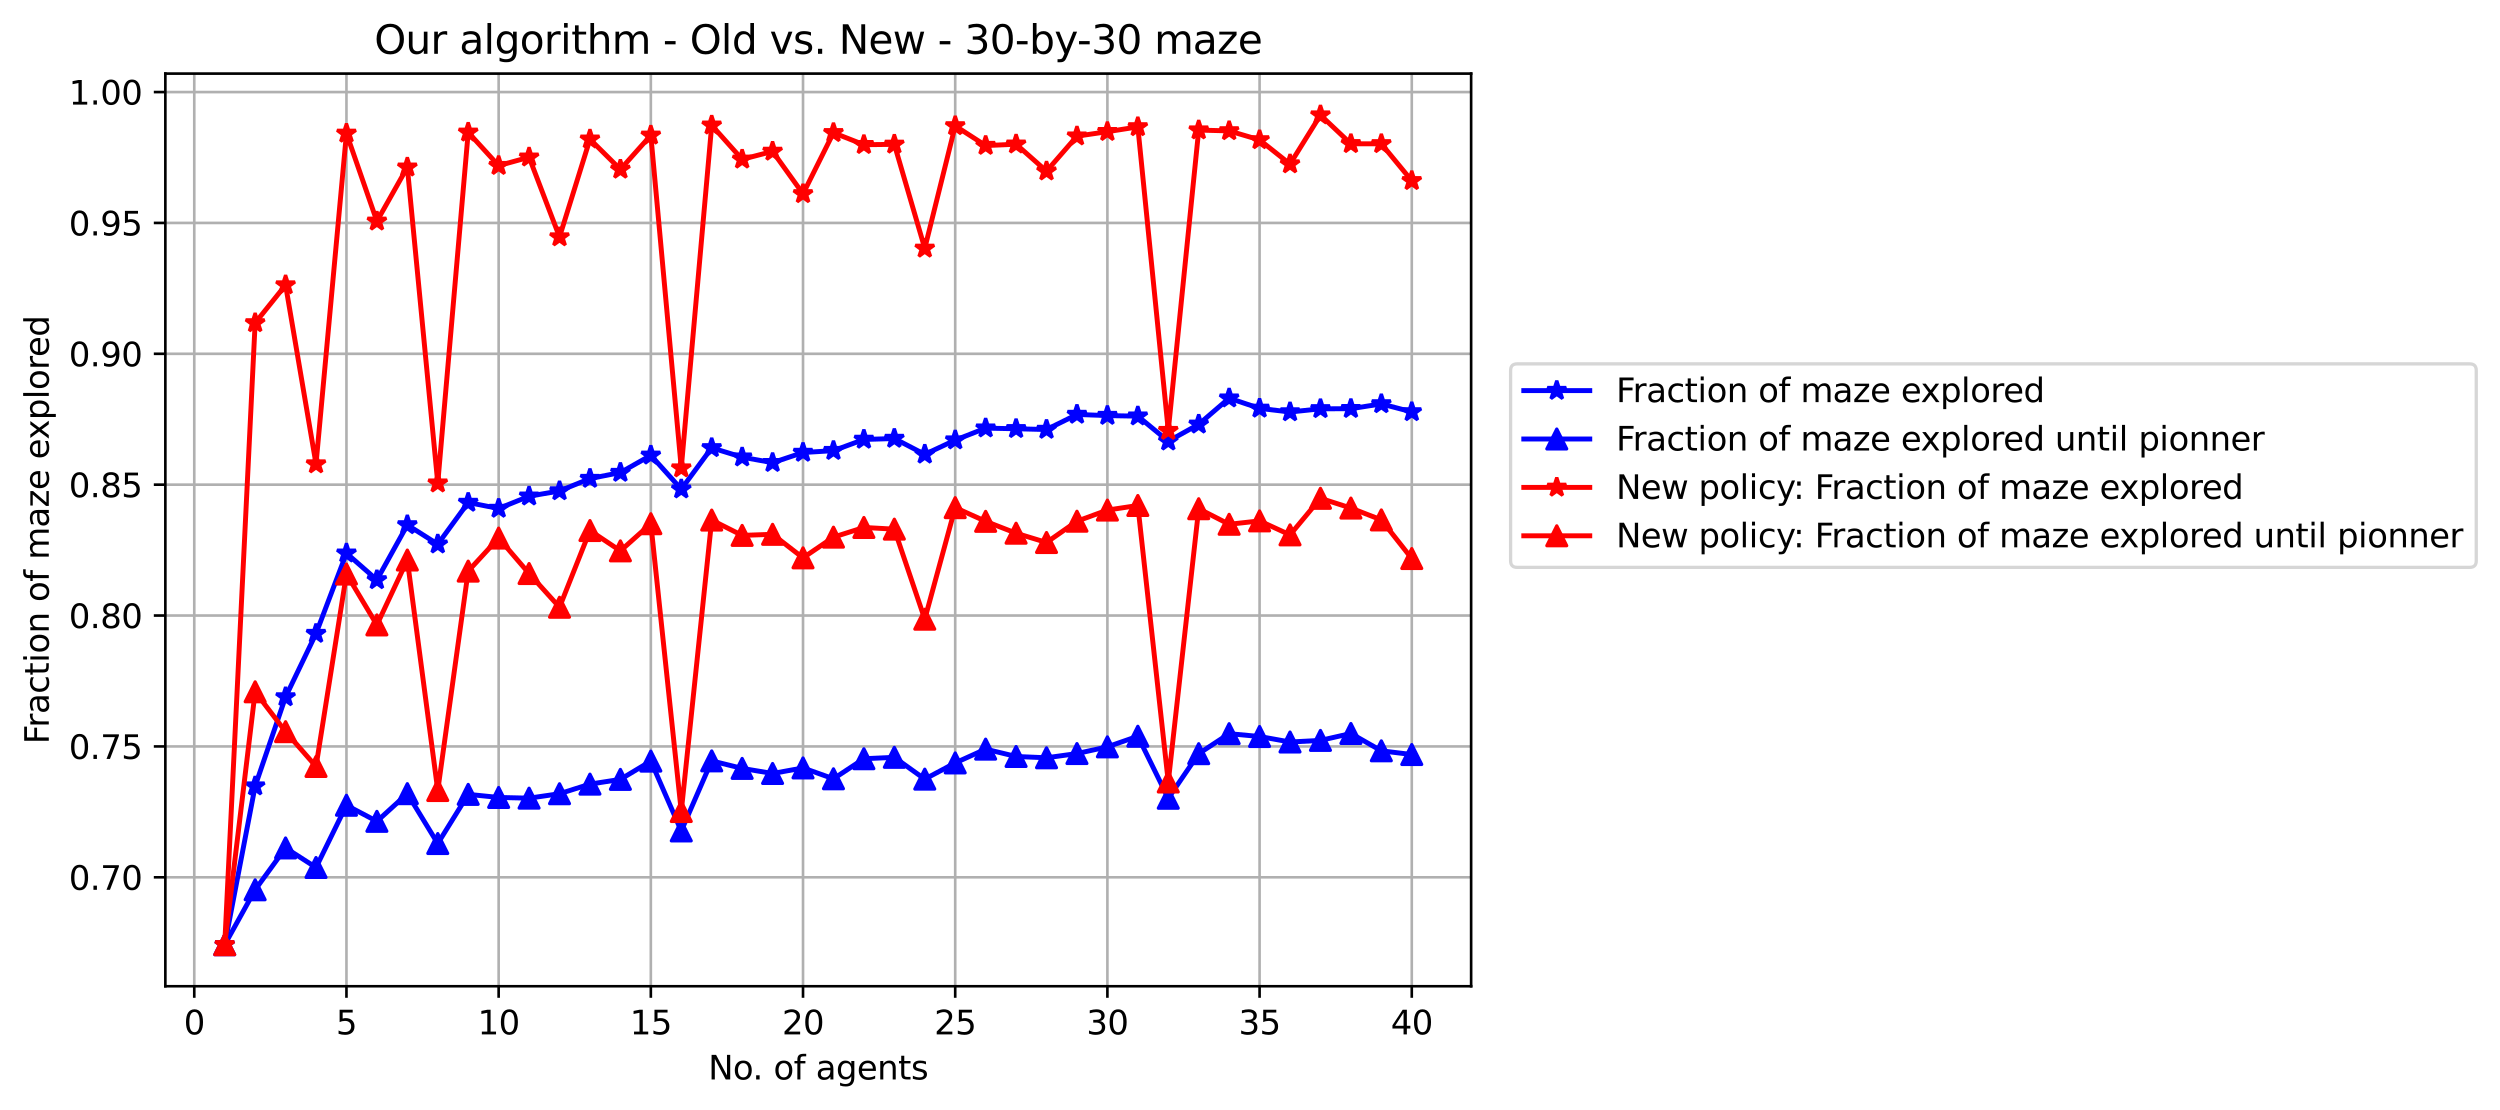<?xml version="1.0" encoding="utf-8" standalone="no"?>
<!DOCTYPE svg PUBLIC "-//W3C//DTD SVG 1.1//EN"
  "http://www.w3.org/Graphics/SVG/1.1/DTD/svg11.dtd">
<svg xmlns:xlink="http://www.w3.org/1999/xlink" width="758.135pt" height="336.634pt" viewBox="0 0 758.135 336.634" xmlns="http://www.w3.org/2000/svg" version="1.1">
 <defs>
  <style type="text/css">*{stroke-linejoin: round; stroke-linecap: butt}</style>
 </defs>
 <g id="figure_1">
  <g id="patch_1">
   <path d="M 0 336.634 
L 758.135 336.634 
L 758.135 0 
L 0 0 
z
" style="fill: #ffffff"/>
  </g>
  <g id="axes_1">
   <g id="patch_2">
    <path d="M 50.144 299.078 
L 446.124 299.078 
L 446.124 22.318 
L 50.144 22.318 
z
" style="fill: #ffffff"/>
   </g>
   <g id="matplotlib.axis_1">
    <g id="xtick_1">
     <g id="line2d_1">
      <path d="M 58.913 299.078 
L 58.913 22.318 
" clip-path="url(#p6eafcfcc95)" style="fill: none; stroke: #b0b0b0; stroke-width: 0.8; stroke-linecap: square"/>
     </g>
     <g id="line2d_2">
      <defs>
       <path id="m3cfe919a61" d="M 0 0 
L 0 3.5 
" style="stroke: #000000; stroke-width: 0.8"/>
      </defs>
      <g>
       <use xlink:href="#m3cfe919a61" x="58.913" y="299.078" style="stroke: #000000; stroke-width: 0.8"/>
      </g>
     </g>
     <g id="text_1">
      <!-- 0 -->
      <g transform="translate(55.731 313.677)scale(0.1 -0.1)">
       <defs>
        <path id="DejaVuSans-30" d="M 2034 4250 
Q 1547 4250 1301 3770 
Q 1056 3291 1056 2328 
Q 1056 1369 1301 889 
Q 1547 409 2034 409 
Q 2525 409 2770 889 
Q 3016 1369 3016 2328 
Q 3016 3291 2770 3770 
Q 2525 4250 2034 4250 
z
M 2034 4750 
Q 2819 4750 3233 4129 
Q 3647 3509 3647 2328 
Q 3647 1150 3233 529 
Q 2819 -91 2034 -91 
Q 1250 -91 836 529 
Q 422 1150 422 2328 
Q 422 3509 836 4129 
Q 1250 4750 2034 4750 
z
" transform="scale(0.016)"/>
       </defs>
       <use xlink:href="#DejaVuSans-30"/>
      </g>
     </g>
    </g>
    <g id="xtick_2">
     <g id="line2d_3">
      <path d="M 105.064 299.078 
L 105.064 22.318 
" clip-path="url(#p6eafcfcc95)" style="fill: none; stroke: #b0b0b0; stroke-width: 0.8; stroke-linecap: square"/>
     </g>
     <g id="line2d_4">
      <g>
       <use xlink:href="#m3cfe919a61" x="105.064" y="299.078" style="stroke: #000000; stroke-width: 0.8"/>
      </g>
     </g>
     <g id="text_2">
      <!-- 5 -->
      <g transform="translate(101.883 313.677)scale(0.1 -0.1)">
       <defs>
        <path id="DejaVuSans-35" d="M 691 4666 
L 3169 4666 
L 3169 4134 
L 1269 4134 
L 1269 2991 
Q 1406 3038 1543 3061 
Q 1681 3084 1819 3084 
Q 2600 3084 3056 2656 
Q 3513 2228 3513 1497 
Q 3513 744 3044 326 
Q 2575 -91 1722 -91 
Q 1428 -91 1123 -41 
Q 819 9 494 109 
L 494 744 
Q 775 591 1075 516 
Q 1375 441 1709 441 
Q 2250 441 2565 725 
Q 2881 1009 2881 1497 
Q 2881 1984 2565 2268 
Q 2250 2553 1709 2553 
Q 1456 2553 1204 2497 
Q 953 2441 691 2322 
L 691 4666 
z
" transform="scale(0.016)"/>
       </defs>
       <use xlink:href="#DejaVuSans-35"/>
      </g>
     </g>
    </g>
    <g id="xtick_3">
     <g id="line2d_5">
      <path d="M 151.216 299.078 
L 151.216 22.318 
" clip-path="url(#p6eafcfcc95)" style="fill: none; stroke: #b0b0b0; stroke-width: 0.8; stroke-linecap: square"/>
     </g>
     <g id="line2d_6">
      <g>
       <use xlink:href="#m3cfe919a61" x="151.216" y="299.078" style="stroke: #000000; stroke-width: 0.8"/>
      </g>
     </g>
     <g id="text_3">
      <!-- 10 -->
      <g transform="translate(144.853 313.677)scale(0.1 -0.1)">
       <defs>
        <path id="DejaVuSans-31" d="M 794 531 
L 1825 531 
L 1825 4091 
L 703 3866 
L 703 4441 
L 1819 4666 
L 2450 4666 
L 2450 531 
L 3481 531 
L 3481 0 
L 794 0 
L 794 531 
z
" transform="scale(0.016)"/>
       </defs>
       <use xlink:href="#DejaVuSans-31"/>
       <use xlink:href="#DejaVuSans-30" x="63.623"/>
      </g>
     </g>
    </g>
    <g id="xtick_4">
     <g id="line2d_7">
      <path d="M 197.367 299.078 
L 197.367 22.318 
" clip-path="url(#p6eafcfcc95)" style="fill: none; stroke: #b0b0b0; stroke-width: 0.8; stroke-linecap: square"/>
     </g>
     <g id="line2d_8">
      <g>
       <use xlink:href="#m3cfe919a61" x="197.367" y="299.078" style="stroke: #000000; stroke-width: 0.8"/>
      </g>
     </g>
     <g id="text_4">
      <!-- 15 -->
      <g transform="translate(191.005 313.677)scale(0.1 -0.1)">
       <use xlink:href="#DejaVuSans-31"/>
       <use xlink:href="#DejaVuSans-35" x="63.623"/>
      </g>
     </g>
    </g>
    <g id="xtick_5">
     <g id="line2d_9">
      <path d="M 243.519 299.078 
L 243.519 22.318 
" clip-path="url(#p6eafcfcc95)" style="fill: none; stroke: #b0b0b0; stroke-width: 0.8; stroke-linecap: square"/>
     </g>
     <g id="line2d_10">
      <g>
       <use xlink:href="#m3cfe919a61" x="243.519" y="299.078" style="stroke: #000000; stroke-width: 0.8"/>
      </g>
     </g>
     <g id="text_5">
      <!-- 20 -->
      <g transform="translate(237.156 313.677)scale(0.1 -0.1)">
       <defs>
        <path id="DejaVuSans-32" d="M 1228 531 
L 3431 531 
L 3431 0 
L 469 0 
L 469 531 
Q 828 903 1448 1529 
Q 2069 2156 2228 2338 
Q 2531 2678 2651 2914 
Q 2772 3150 2772 3378 
Q 2772 3750 2511 3984 
Q 2250 4219 1831 4219 
Q 1534 4219 1204 4116 
Q 875 4013 500 3803 
L 500 4441 
Q 881 4594 1212 4672 
Q 1544 4750 1819 4750 
Q 2544 4750 2975 4387 
Q 3406 4025 3406 3419 
Q 3406 3131 3298 2873 
Q 3191 2616 2906 2266 
Q 2828 2175 2409 1742 
Q 1991 1309 1228 531 
z
" transform="scale(0.016)"/>
       </defs>
       <use xlink:href="#DejaVuSans-32"/>
       <use xlink:href="#DejaVuSans-30" x="63.623"/>
      </g>
     </g>
    </g>
    <g id="xtick_6">
     <g id="line2d_11">
      <path d="M 289.67 299.078 
L 289.67 22.318 
" clip-path="url(#p6eafcfcc95)" style="fill: none; stroke: #b0b0b0; stroke-width: 0.8; stroke-linecap: square"/>
     </g>
     <g id="line2d_12">
      <g>
       <use xlink:href="#m3cfe919a61" x="289.67" y="299.078" style="stroke: #000000; stroke-width: 0.8"/>
      </g>
     </g>
     <g id="text_6">
      <!-- 25 -->
      <g transform="translate(283.308 313.677)scale(0.1 -0.1)">
       <use xlink:href="#DejaVuSans-32"/>
       <use xlink:href="#DejaVuSans-35" x="63.623"/>
      </g>
     </g>
    </g>
    <g id="xtick_7">
     <g id="line2d_13">
      <path d="M 335.822 299.078 
L 335.822 22.318 
" clip-path="url(#p6eafcfcc95)" style="fill: none; stroke: #b0b0b0; stroke-width: 0.8; stroke-linecap: square"/>
     </g>
     <g id="line2d_14">
      <g>
       <use xlink:href="#m3cfe919a61" x="335.822" y="299.078" style="stroke: #000000; stroke-width: 0.8"/>
      </g>
     </g>
     <g id="text_7">
      <!-- 30 -->
      <g transform="translate(329.459 313.677)scale(0.1 -0.1)">
       <defs>
        <path id="DejaVuSans-33" d="M 2597 2516 
Q 3050 2419 3304 2112 
Q 3559 1806 3559 1356 
Q 3559 666 3084 287 
Q 2609 -91 1734 -91 
Q 1441 -91 1130 -33 
Q 819 25 488 141 
L 488 750 
Q 750 597 1062 519 
Q 1375 441 1716 441 
Q 2309 441 2620 675 
Q 2931 909 2931 1356 
Q 2931 1769 2642 2001 
Q 2353 2234 1838 2234 
L 1294 2234 
L 1294 2753 
L 1863 2753 
Q 2328 2753 2575 2939 
Q 2822 3125 2822 3475 
Q 2822 3834 2567 4026 
Q 2313 4219 1838 4219 
Q 1578 4219 1281 4162 
Q 984 4106 628 3988 
L 628 4550 
Q 988 4650 1302 4700 
Q 1616 4750 1894 4750 
Q 2613 4750 3031 4423 
Q 3450 4097 3450 3541 
Q 3450 3153 3228 2886 
Q 3006 2619 2597 2516 
z
" transform="scale(0.016)"/>
       </defs>
       <use xlink:href="#DejaVuSans-33"/>
       <use xlink:href="#DejaVuSans-30" x="63.623"/>
      </g>
     </g>
    </g>
    <g id="xtick_8">
     <g id="line2d_15">
      <path d="M 381.973 299.078 
L 381.973 22.318 
" clip-path="url(#p6eafcfcc95)" style="fill: none; stroke: #b0b0b0; stroke-width: 0.8; stroke-linecap: square"/>
     </g>
     <g id="line2d_16">
      <g>
       <use xlink:href="#m3cfe919a61" x="381.973" y="299.078" style="stroke: #000000; stroke-width: 0.8"/>
      </g>
     </g>
     <g id="text_8">
      <!-- 35 -->
      <g transform="translate(375.611 313.677)scale(0.1 -0.1)">
       <use xlink:href="#DejaVuSans-33"/>
       <use xlink:href="#DejaVuSans-35" x="63.623"/>
      </g>
     </g>
    </g>
    <g id="xtick_9">
     <g id="line2d_17">
      <path d="M 428.125 299.078 
L 428.125 22.318 
" clip-path="url(#p6eafcfcc95)" style="fill: none; stroke: #b0b0b0; stroke-width: 0.8; stroke-linecap: square"/>
     </g>
     <g id="line2d_18">
      <g>
       <use xlink:href="#m3cfe919a61" x="428.125" y="299.078" style="stroke: #000000; stroke-width: 0.8"/>
      </g>
     </g>
     <g id="text_9">
      <!-- 40 -->
      <g transform="translate(421.762 313.677)scale(0.1 -0.1)">
       <defs>
        <path id="DejaVuSans-34" d="M 2419 4116 
L 825 1625 
L 2419 1625 
L 2419 4116 
z
M 2253 4666 
L 3047 4666 
L 3047 1625 
L 3713 1625 
L 3713 1100 
L 3047 1100 
L 3047 0 
L 2419 0 
L 2419 1100 
L 313 1100 
L 313 1709 
L 2253 4666 
z
" transform="scale(0.016)"/>
       </defs>
       <use xlink:href="#DejaVuSans-34"/>
       <use xlink:href="#DejaVuSans-30" x="63.623"/>
      </g>
     </g>
    </g>
    <g id="text_10">
     <!-- No. of agents -->
     <g transform="translate(214.786 327.355)scale(0.1 -0.1)">
      <defs>
       <path id="DejaVuSans-4e" d="M 628 4666 
L 1478 4666 
L 3547 763 
L 3547 4666 
L 4159 4666 
L 4159 0 
L 3309 0 
L 1241 3903 
L 1241 0 
L 628 0 
L 628 4666 
z
" transform="scale(0.016)"/>
       <path id="DejaVuSans-6f" d="M 1959 3097 
Q 1497 3097 1228 2736 
Q 959 2375 959 1747 
Q 959 1119 1226 758 
Q 1494 397 1959 397 
Q 2419 397 2687 759 
Q 2956 1122 2956 1747 
Q 2956 2369 2687 2733 
Q 2419 3097 1959 3097 
z
M 1959 3584 
Q 2709 3584 3137 3096 
Q 3566 2609 3566 1747 
Q 3566 888 3137 398 
Q 2709 -91 1959 -91 
Q 1206 -91 779 398 
Q 353 888 353 1747 
Q 353 2609 779 3096 
Q 1206 3584 1959 3584 
z
" transform="scale(0.016)"/>
       <path id="DejaVuSans-2e" d="M 684 794 
L 1344 794 
L 1344 0 
L 684 0 
L 684 794 
z
" transform="scale(0.016)"/>
       <path id="DejaVuSans-20" transform="scale(0.016)"/>
       <path id="DejaVuSans-66" d="M 2375 4863 
L 2375 4384 
L 1825 4384 
Q 1516 4384 1395 4259 
Q 1275 4134 1275 3809 
L 1275 3500 
L 2222 3500 
L 2222 3053 
L 1275 3053 
L 1275 0 
L 697 0 
L 697 3053 
L 147 3053 
L 147 3500 
L 697 3500 
L 697 3744 
Q 697 4328 969 4595 
Q 1241 4863 1831 4863 
L 2375 4863 
z
" transform="scale(0.016)"/>
       <path id="DejaVuSans-61" d="M 2194 1759 
Q 1497 1759 1228 1600 
Q 959 1441 959 1056 
Q 959 750 1161 570 
Q 1363 391 1709 391 
Q 2188 391 2477 730 
Q 2766 1069 2766 1631 
L 2766 1759 
L 2194 1759 
z
M 3341 1997 
L 3341 0 
L 2766 0 
L 2766 531 
Q 2569 213 2275 61 
Q 1981 -91 1556 -91 
Q 1019 -91 701 211 
Q 384 513 384 1019 
Q 384 1609 779 1909 
Q 1175 2209 1959 2209 
L 2766 2209 
L 2766 2266 
Q 2766 2663 2505 2880 
Q 2244 3097 1772 3097 
Q 1472 3097 1187 3025 
Q 903 2953 641 2809 
L 641 3341 
Q 956 3463 1253 3523 
Q 1550 3584 1831 3584 
Q 2591 3584 2966 3190 
Q 3341 2797 3341 1997 
z
" transform="scale(0.016)"/>
       <path id="DejaVuSans-67" d="M 2906 1791 
Q 2906 2416 2648 2759 
Q 2391 3103 1925 3103 
Q 1463 3103 1205 2759 
Q 947 2416 947 1791 
Q 947 1169 1205 825 
Q 1463 481 1925 481 
Q 2391 481 2648 825 
Q 2906 1169 2906 1791 
z
M 3481 434 
Q 3481 -459 3084 -895 
Q 2688 -1331 1869 -1331 
Q 1566 -1331 1297 -1286 
Q 1028 -1241 775 -1147 
L 775 -588 
Q 1028 -725 1275 -790 
Q 1522 -856 1778 -856 
Q 2344 -856 2625 -561 
Q 2906 -266 2906 331 
L 2906 616 
Q 2728 306 2450 153 
Q 2172 0 1784 0 
Q 1141 0 747 490 
Q 353 981 353 1791 
Q 353 2603 747 3093 
Q 1141 3584 1784 3584 
Q 2172 3584 2450 3431 
Q 2728 3278 2906 2969 
L 2906 3500 
L 3481 3500 
L 3481 434 
z
" transform="scale(0.016)"/>
       <path id="DejaVuSans-65" d="M 3597 1894 
L 3597 1613 
L 953 1613 
Q 991 1019 1311 708 
Q 1631 397 2203 397 
Q 2534 397 2845 478 
Q 3156 559 3463 722 
L 3463 178 
Q 3153 47 2828 -22 
Q 2503 -91 2169 -91 
Q 1331 -91 842 396 
Q 353 884 353 1716 
Q 353 2575 817 3079 
Q 1281 3584 2069 3584 
Q 2775 3584 3186 3129 
Q 3597 2675 3597 1894 
z
M 3022 2063 
Q 3016 2534 2758 2815 
Q 2500 3097 2075 3097 
Q 1594 3097 1305 2825 
Q 1016 2553 972 2059 
L 3022 2063 
z
" transform="scale(0.016)"/>
       <path id="DejaVuSans-6e" d="M 3513 2113 
L 3513 0 
L 2938 0 
L 2938 2094 
Q 2938 2591 2744 2837 
Q 2550 3084 2163 3084 
Q 1697 3084 1428 2787 
Q 1159 2491 1159 1978 
L 1159 0 
L 581 0 
L 581 3500 
L 1159 3500 
L 1159 2956 
Q 1366 3272 1645 3428 
Q 1925 3584 2291 3584 
Q 2894 3584 3203 3211 
Q 3513 2838 3513 2113 
z
" transform="scale(0.016)"/>
       <path id="DejaVuSans-74" d="M 1172 4494 
L 1172 3500 
L 2356 3500 
L 2356 3053 
L 1172 3053 
L 1172 1153 
Q 1172 725 1289 603 
Q 1406 481 1766 481 
L 2356 481 
L 2356 0 
L 1766 0 
Q 1100 0 847 248 
Q 594 497 594 1153 
L 594 3053 
L 172 3053 
L 172 3500 
L 594 3500 
L 594 4494 
L 1172 4494 
z
" transform="scale(0.016)"/>
       <path id="DejaVuSans-73" d="M 2834 3397 
L 2834 2853 
Q 2591 2978 2328 3040 
Q 2066 3103 1784 3103 
Q 1356 3103 1142 2972 
Q 928 2841 928 2578 
Q 928 2378 1081 2264 
Q 1234 2150 1697 2047 
L 1894 2003 
Q 2506 1872 2764 1633 
Q 3022 1394 3022 966 
Q 3022 478 2636 193 
Q 2250 -91 1575 -91 
Q 1294 -91 989 -36 
Q 684 19 347 128 
L 347 722 
Q 666 556 975 473 
Q 1284 391 1588 391 
Q 1994 391 2212 530 
Q 2431 669 2431 922 
Q 2431 1156 2273 1281 
Q 2116 1406 1581 1522 
L 1381 1569 
Q 847 1681 609 1914 
Q 372 2147 372 2553 
Q 372 3047 722 3315 
Q 1072 3584 1716 3584 
Q 2034 3584 2315 3537 
Q 2597 3491 2834 3397 
z
" transform="scale(0.016)"/>
      </defs>
      <use xlink:href="#DejaVuSans-4e"/>
      <use xlink:href="#DejaVuSans-6f" x="74.805"/>
      <use xlink:href="#DejaVuSans-2e" x="134.236"/>
      <use xlink:href="#DejaVuSans-20" x="166.023"/>
      <use xlink:href="#DejaVuSans-6f" x="197.811"/>
      <use xlink:href="#DejaVuSans-66" x="258.992"/>
      <use xlink:href="#DejaVuSans-20" x="294.197"/>
      <use xlink:href="#DejaVuSans-61" x="325.984"/>
      <use xlink:href="#DejaVuSans-67" x="387.264"/>
      <use xlink:href="#DejaVuSans-65" x="450.74"/>
      <use xlink:href="#DejaVuSans-6e" x="512.264"/>
      <use xlink:href="#DejaVuSans-74" x="575.643"/>
      <use xlink:href="#DejaVuSans-73" x="614.852"/>
     </g>
    </g>
   </g>
   <g id="matplotlib.axis_2">
    <g id="ytick_1">
     <g id="line2d_19">
      <path d="M 50.144 266.044 
L 446.124 266.044 
" clip-path="url(#p6eafcfcc95)" style="fill: none; stroke: #b0b0b0; stroke-width: 0.8; stroke-linecap: square"/>
     </g>
     <g id="line2d_20">
      <defs>
       <path id="m20535f8d63" d="M 0 0 
L -3.5 0 
" style="stroke: #000000; stroke-width: 0.8"/>
      </defs>
      <g>
       <use xlink:href="#m20535f8d63" x="50.144" y="266.044" style="stroke: #000000; stroke-width: 0.8"/>
      </g>
     </g>
     <g id="text_11">
      <!-- 0.70 -->
      <g transform="translate(20.878 269.843)scale(0.1 -0.1)">
       <defs>
        <path id="DejaVuSans-37" d="M 525 4666 
L 3525 4666 
L 3525 4397 
L 1831 0 
L 1172 0 
L 2766 4134 
L 525 4134 
L 525 4666 
z
" transform="scale(0.016)"/>
       </defs>
       <use xlink:href="#DejaVuSans-30"/>
       <use xlink:href="#DejaVuSans-2e" x="63.623"/>
       <use xlink:href="#DejaVuSans-37" x="95.41"/>
       <use xlink:href="#DejaVuSans-30" x="159.033"/>
      </g>
     </g>
    </g>
    <g id="ytick_2">
     <g id="line2d_21">
      <path d="M 50.144 226.356 
L 446.124 226.356 
" clip-path="url(#p6eafcfcc95)" style="fill: none; stroke: #b0b0b0; stroke-width: 0.8; stroke-linecap: square"/>
     </g>
     <g id="line2d_22">
      <g>
       <use xlink:href="#m20535f8d63" x="50.144" y="226.356" style="stroke: #000000; stroke-width: 0.8"/>
      </g>
     </g>
     <g id="text_12">
      <!-- 0.75 -->
      <g transform="translate(20.878 230.155)scale(0.1 -0.1)">
       <use xlink:href="#DejaVuSans-30"/>
       <use xlink:href="#DejaVuSans-2e" x="63.623"/>
       <use xlink:href="#DejaVuSans-37" x="95.41"/>
       <use xlink:href="#DejaVuSans-35" x="159.033"/>
      </g>
     </g>
    </g>
    <g id="ytick_3">
     <g id="line2d_23">
      <path d="M 50.144 186.668 
L 446.124 186.668 
" clip-path="url(#p6eafcfcc95)" style="fill: none; stroke: #b0b0b0; stroke-width: 0.8; stroke-linecap: square"/>
     </g>
     <g id="line2d_24">
      <g>
       <use xlink:href="#m20535f8d63" x="50.144" y="186.668" style="stroke: #000000; stroke-width: 0.8"/>
      </g>
     </g>
     <g id="text_13">
      <!-- 0.80 -->
      <g transform="translate(20.878 190.467)scale(0.1 -0.1)">
       <defs>
        <path id="DejaVuSans-38" d="M 2034 2216 
Q 1584 2216 1326 1975 
Q 1069 1734 1069 1313 
Q 1069 891 1326 650 
Q 1584 409 2034 409 
Q 2484 409 2743 651 
Q 3003 894 3003 1313 
Q 3003 1734 2745 1975 
Q 2488 2216 2034 2216 
z
M 1403 2484 
Q 997 2584 770 2862 
Q 544 3141 544 3541 
Q 544 4100 942 4425 
Q 1341 4750 2034 4750 
Q 2731 4750 3128 4425 
Q 3525 4100 3525 3541 
Q 3525 3141 3298 2862 
Q 3072 2584 2669 2484 
Q 3125 2378 3379 2068 
Q 3634 1759 3634 1313 
Q 3634 634 3220 271 
Q 2806 -91 2034 -91 
Q 1263 -91 848 271 
Q 434 634 434 1313 
Q 434 1759 690 2068 
Q 947 2378 1403 2484 
z
M 1172 3481 
Q 1172 3119 1398 2916 
Q 1625 2713 2034 2713 
Q 2441 2713 2670 2916 
Q 2900 3119 2900 3481 
Q 2900 3844 2670 4047 
Q 2441 4250 2034 4250 
Q 1625 4250 1398 4047 
Q 1172 3844 1172 3481 
z
" transform="scale(0.016)"/>
       </defs>
       <use xlink:href="#DejaVuSans-30"/>
       <use xlink:href="#DejaVuSans-2e" x="63.623"/>
       <use xlink:href="#DejaVuSans-38" x="95.41"/>
       <use xlink:href="#DejaVuSans-30" x="159.033"/>
      </g>
     </g>
    </g>
    <g id="ytick_4">
     <g id="line2d_25">
      <path d="M 50.144 146.98 
L 446.124 146.98 
" clip-path="url(#p6eafcfcc95)" style="fill: none; stroke: #b0b0b0; stroke-width: 0.8; stroke-linecap: square"/>
     </g>
     <g id="line2d_26">
      <g>
       <use xlink:href="#m20535f8d63" x="50.144" y="146.98" style="stroke: #000000; stroke-width: 0.8"/>
      </g>
     </g>
     <g id="text_14">
      <!-- 0.85 -->
      <g transform="translate(20.878 150.779)scale(0.1 -0.1)">
       <use xlink:href="#DejaVuSans-30"/>
       <use xlink:href="#DejaVuSans-2e" x="63.623"/>
       <use xlink:href="#DejaVuSans-38" x="95.41"/>
       <use xlink:href="#DejaVuSans-35" x="159.033"/>
      </g>
     </g>
    </g>
    <g id="ytick_5">
     <g id="line2d_27">
      <path d="M 50.144 107.292 
L 446.124 107.292 
" clip-path="url(#p6eafcfcc95)" style="fill: none; stroke: #b0b0b0; stroke-width: 0.8; stroke-linecap: square"/>
     </g>
     <g id="line2d_28">
      <g>
       <use xlink:href="#m20535f8d63" x="50.144" y="107.292" style="stroke: #000000; stroke-width: 0.8"/>
      </g>
     </g>
     <g id="text_15">
      <!-- 0.90 -->
      <g transform="translate(20.878 111.092)scale(0.1 -0.1)">
       <defs>
        <path id="DejaVuSans-39" d="M 703 97 
L 703 672 
Q 941 559 1184 500 
Q 1428 441 1663 441 
Q 2288 441 2617 861 
Q 2947 1281 2994 2138 
Q 2813 1869 2534 1725 
Q 2256 1581 1919 1581 
Q 1219 1581 811 2004 
Q 403 2428 403 3163 
Q 403 3881 828 4315 
Q 1253 4750 1959 4750 
Q 2769 4750 3195 4129 
Q 3622 3509 3622 2328 
Q 3622 1225 3098 567 
Q 2575 -91 1691 -91 
Q 1453 -91 1209 -44 
Q 966 3 703 97 
z
M 1959 2075 
Q 2384 2075 2632 2365 
Q 2881 2656 2881 3163 
Q 2881 3666 2632 3958 
Q 2384 4250 1959 4250 
Q 1534 4250 1286 3958 
Q 1038 3666 1038 3163 
Q 1038 2656 1286 2365 
Q 1534 2075 1959 2075 
z
" transform="scale(0.016)"/>
       </defs>
       <use xlink:href="#DejaVuSans-30"/>
       <use xlink:href="#DejaVuSans-2e" x="63.623"/>
       <use xlink:href="#DejaVuSans-39" x="95.41"/>
       <use xlink:href="#DejaVuSans-30" x="159.033"/>
      </g>
     </g>
    </g>
    <g id="ytick_6">
     <g id="line2d_29">
      <path d="M 50.144 67.604 
L 446.124 67.604 
" clip-path="url(#p6eafcfcc95)" style="fill: none; stroke: #b0b0b0; stroke-width: 0.8; stroke-linecap: square"/>
     </g>
     <g id="line2d_30">
      <g>
       <use xlink:href="#m20535f8d63" x="50.144" y="67.604" style="stroke: #000000; stroke-width: 0.8"/>
      </g>
     </g>
     <g id="text_16">
      <!-- 0.95 -->
      <g transform="translate(20.878 71.404)scale(0.1 -0.1)">
       <use xlink:href="#DejaVuSans-30"/>
       <use xlink:href="#DejaVuSans-2e" x="63.623"/>
       <use xlink:href="#DejaVuSans-39" x="95.41"/>
       <use xlink:href="#DejaVuSans-35" x="159.033"/>
      </g>
     </g>
    </g>
    <g id="ytick_7">
     <g id="line2d_31">
      <path d="M 50.144 27.917 
L 446.124 27.917 
" clip-path="url(#p6eafcfcc95)" style="fill: none; stroke: #b0b0b0; stroke-width: 0.8; stroke-linecap: square"/>
     </g>
     <g id="line2d_32">
      <g>
       <use xlink:href="#m20535f8d63" x="50.144" y="27.917" style="stroke: #000000; stroke-width: 0.8"/>
      </g>
     </g>
     <g id="text_17">
      <!-- 1.00 -->
      <g transform="translate(20.878 31.716)scale(0.1 -0.1)">
       <use xlink:href="#DejaVuSans-31"/>
       <use xlink:href="#DejaVuSans-2e" x="63.623"/>
       <use xlink:href="#DejaVuSans-30" x="95.41"/>
       <use xlink:href="#DejaVuSans-30" x="159.033"/>
      </g>
     </g>
    </g>
    <g id="text_18">
     <!-- Fraction of maze explored -->
     <g transform="translate(14.798 225.644)rotate(-90)scale(0.1 -0.1)">
      <defs>
       <path id="DejaVuSans-46" d="M 628 4666 
L 3309 4666 
L 3309 4134 
L 1259 4134 
L 1259 2759 
L 3109 2759 
L 3109 2228 
L 1259 2228 
L 1259 0 
L 628 0 
L 628 4666 
z
" transform="scale(0.016)"/>
       <path id="DejaVuSans-72" d="M 2631 2963 
Q 2534 3019 2420 3045 
Q 2306 3072 2169 3072 
Q 1681 3072 1420 2755 
Q 1159 2438 1159 1844 
L 1159 0 
L 581 0 
L 581 3500 
L 1159 3500 
L 1159 2956 
Q 1341 3275 1631 3429 
Q 1922 3584 2338 3584 
Q 2397 3584 2469 3576 
Q 2541 3569 2628 3553 
L 2631 2963 
z
" transform="scale(0.016)"/>
       <path id="DejaVuSans-63" d="M 3122 3366 
L 3122 2828 
Q 2878 2963 2633 3030 
Q 2388 3097 2138 3097 
Q 1578 3097 1268 2742 
Q 959 2388 959 1747 
Q 959 1106 1268 751 
Q 1578 397 2138 397 
Q 2388 397 2633 464 
Q 2878 531 3122 666 
L 3122 134 
Q 2881 22 2623 -34 
Q 2366 -91 2075 -91 
Q 1284 -91 818 406 
Q 353 903 353 1747 
Q 353 2603 823 3093 
Q 1294 3584 2113 3584 
Q 2378 3584 2631 3529 
Q 2884 3475 3122 3366 
z
" transform="scale(0.016)"/>
       <path id="DejaVuSans-69" d="M 603 3500 
L 1178 3500 
L 1178 0 
L 603 0 
L 603 3500 
z
M 603 4863 
L 1178 4863 
L 1178 4134 
L 603 4134 
L 603 4863 
z
" transform="scale(0.016)"/>
       <path id="DejaVuSans-6d" d="M 3328 2828 
Q 3544 3216 3844 3400 
Q 4144 3584 4550 3584 
Q 5097 3584 5394 3201 
Q 5691 2819 5691 2113 
L 5691 0 
L 5113 0 
L 5113 2094 
Q 5113 2597 4934 2840 
Q 4756 3084 4391 3084 
Q 3944 3084 3684 2787 
Q 3425 2491 3425 1978 
L 3425 0 
L 2847 0 
L 2847 2094 
Q 2847 2600 2669 2842 
Q 2491 3084 2119 3084 
Q 1678 3084 1418 2786 
Q 1159 2488 1159 1978 
L 1159 0 
L 581 0 
L 581 3500 
L 1159 3500 
L 1159 2956 
Q 1356 3278 1631 3431 
Q 1906 3584 2284 3584 
Q 2666 3584 2933 3390 
Q 3200 3197 3328 2828 
z
" transform="scale(0.016)"/>
       <path id="DejaVuSans-7a" d="M 353 3500 
L 3084 3500 
L 3084 2975 
L 922 459 
L 3084 459 
L 3084 0 
L 275 0 
L 275 525 
L 2438 3041 
L 353 3041 
L 353 3500 
z
" transform="scale(0.016)"/>
       <path id="DejaVuSans-78" d="M 3513 3500 
L 2247 1797 
L 3578 0 
L 2900 0 
L 1881 1375 
L 863 0 
L 184 0 
L 1544 1831 
L 300 3500 
L 978 3500 
L 1906 2253 
L 2834 3500 
L 3513 3500 
z
" transform="scale(0.016)"/>
       <path id="DejaVuSans-70" d="M 1159 525 
L 1159 -1331 
L 581 -1331 
L 581 3500 
L 1159 3500 
L 1159 2969 
Q 1341 3281 1617 3432 
Q 1894 3584 2278 3584 
Q 2916 3584 3314 3078 
Q 3713 2572 3713 1747 
Q 3713 922 3314 415 
Q 2916 -91 2278 -91 
Q 1894 -91 1617 61 
Q 1341 213 1159 525 
z
M 3116 1747 
Q 3116 2381 2855 2742 
Q 2594 3103 2138 3103 
Q 1681 3103 1420 2742 
Q 1159 2381 1159 1747 
Q 1159 1113 1420 752 
Q 1681 391 2138 391 
Q 2594 391 2855 752 
Q 3116 1113 3116 1747 
z
" transform="scale(0.016)"/>
       <path id="DejaVuSans-6c" d="M 603 4863 
L 1178 4863 
L 1178 0 
L 603 0 
L 603 4863 
z
" transform="scale(0.016)"/>
       <path id="DejaVuSans-64" d="M 2906 2969 
L 2906 4863 
L 3481 4863 
L 3481 0 
L 2906 0 
L 2906 525 
Q 2725 213 2448 61 
Q 2172 -91 1784 -91 
Q 1150 -91 751 415 
Q 353 922 353 1747 
Q 353 2572 751 3078 
Q 1150 3584 1784 3584 
Q 2172 3584 2448 3432 
Q 2725 3281 2906 2969 
z
M 947 1747 
Q 947 1113 1208 752 
Q 1469 391 1925 391 
Q 2381 391 2643 752 
Q 2906 1113 2906 1747 
Q 2906 2381 2643 2742 
Q 2381 3103 1925 3103 
Q 1469 3103 1208 2742 
Q 947 2381 947 1747 
z
" transform="scale(0.016)"/>
      </defs>
      <use xlink:href="#DejaVuSans-46"/>
      <use xlink:href="#DejaVuSans-72" x="50.27"/>
      <use xlink:href="#DejaVuSans-61" x="91.383"/>
      <use xlink:href="#DejaVuSans-63" x="152.662"/>
      <use xlink:href="#DejaVuSans-74" x="207.643"/>
      <use xlink:href="#DejaVuSans-69" x="246.852"/>
      <use xlink:href="#DejaVuSans-6f" x="274.635"/>
      <use xlink:href="#DejaVuSans-6e" x="335.816"/>
      <use xlink:href="#DejaVuSans-20" x="399.195"/>
      <use xlink:href="#DejaVuSans-6f" x="430.982"/>
      <use xlink:href="#DejaVuSans-66" x="492.164"/>
      <use xlink:href="#DejaVuSans-20" x="527.369"/>
      <use xlink:href="#DejaVuSans-6d" x="559.156"/>
      <use xlink:href="#DejaVuSans-61" x="656.568"/>
      <use xlink:href="#DejaVuSans-7a" x="717.848"/>
      <use xlink:href="#DejaVuSans-65" x="770.338"/>
      <use xlink:href="#DejaVuSans-20" x="831.861"/>
      <use xlink:href="#DejaVuSans-65" x="863.648"/>
      <use xlink:href="#DejaVuSans-78" x="923.422"/>
      <use xlink:href="#DejaVuSans-70" x="982.602"/>
      <use xlink:href="#DejaVuSans-6c" x="1046.078"/>
      <use xlink:href="#DejaVuSans-6f" x="1073.861"/>
      <use xlink:href="#DejaVuSans-72" x="1135.043"/>
      <use xlink:href="#DejaVuSans-65" x="1173.906"/>
      <use xlink:href="#DejaVuSans-64" x="1235.43"/>
     </g>
    </g>
   </g>
   <g id="line2d_33">
    <path d="M 68.143 286.498 
L 77.373 238.396 
L 86.603 211.352 
L 95.834 192.14 
L 105.064 167.77 
L 114.294 175.862 
L 123.525 159.186 
L 132.755 165.032 
L 141.985 152.388 
L 151.216 154.209 
L 160.446 150.48 
L 169.676 148.882 
L 178.906 145.125 
L 188.137 143.304 
L 197.367 138.08 
L 206.597 148.335 
L 215.828 135.804 
L 225.058 138.64 
L 234.288 140.309 
L 243.519 137.226 
L 252.749 136.665 
L 261.979 133.268 
L 271.21 132.985 
L 280.44 137.783 
L 289.67 133.462 
L 298.9 129.835 
L 308.131 130.022 
L 317.361 130.258 
L 326.591 125.693 
L 335.822 126.032 
L 345.052 126.201 
L 354.282 133.807 
L 363.513 128.674 
L 372.743 120.747 
L 381.973 123.845 
L 391.203 124.938 
L 400.434 123.975 
L 409.664 123.94 
L 418.894 122.483 
L 428.125 124.907 
" clip-path="url(#p6eafcfcc95)" style="fill: none; stroke: #0000ff; stroke-width: 1.5; stroke-linecap: square"/>
    <defs>
     <path id="m82ffb06af8" d="M 0 -3 
L -0.674 -0.927 
L -2.853 -0.927 
L -1.09 0.354 
L -1.763 2.427 
L -0 1.146 
L 1.763 2.427 
L 1.09 0.354 
L 2.853 -0.927 
L 0.674 -0.927 
z
" style="stroke: #0000ff; stroke-linejoin: bevel"/>
    </defs>
    <g clip-path="url(#p6eafcfcc95)">
     <use xlink:href="#m82ffb06af8" x="68.143" y="286.498" style="fill: #0000ff; stroke: #0000ff; stroke-linejoin: bevel"/>
     <use xlink:href="#m82ffb06af8" x="77.373" y="238.396" style="fill: #0000ff; stroke: #0000ff; stroke-linejoin: bevel"/>
     <use xlink:href="#m82ffb06af8" x="86.603" y="211.352" style="fill: #0000ff; stroke: #0000ff; stroke-linejoin: bevel"/>
     <use xlink:href="#m82ffb06af8" x="95.834" y="192.14" style="fill: #0000ff; stroke: #0000ff; stroke-linejoin: bevel"/>
     <use xlink:href="#m82ffb06af8" x="105.064" y="167.77" style="fill: #0000ff; stroke: #0000ff; stroke-linejoin: bevel"/>
     <use xlink:href="#m82ffb06af8" x="114.294" y="175.862" style="fill: #0000ff; stroke: #0000ff; stroke-linejoin: bevel"/>
     <use xlink:href="#m82ffb06af8" x="123.525" y="159.186" style="fill: #0000ff; stroke: #0000ff; stroke-linejoin: bevel"/>
     <use xlink:href="#m82ffb06af8" x="132.755" y="165.032" style="fill: #0000ff; stroke: #0000ff; stroke-linejoin: bevel"/>
     <use xlink:href="#m82ffb06af8" x="141.985" y="152.388" style="fill: #0000ff; stroke: #0000ff; stroke-linejoin: bevel"/>
     <use xlink:href="#m82ffb06af8" x="151.216" y="154.209" style="fill: #0000ff; stroke: #0000ff; stroke-linejoin: bevel"/>
     <use xlink:href="#m82ffb06af8" x="160.446" y="150.48" style="fill: #0000ff; stroke: #0000ff; stroke-linejoin: bevel"/>
     <use xlink:href="#m82ffb06af8" x="169.676" y="148.882" style="fill: #0000ff; stroke: #0000ff; stroke-linejoin: bevel"/>
     <use xlink:href="#m82ffb06af8" x="178.906" y="145.125" style="fill: #0000ff; stroke: #0000ff; stroke-linejoin: bevel"/>
     <use xlink:href="#m82ffb06af8" x="188.137" y="143.304" style="fill: #0000ff; stroke: #0000ff; stroke-linejoin: bevel"/>
     <use xlink:href="#m82ffb06af8" x="197.367" y="138.08" style="fill: #0000ff; stroke: #0000ff; stroke-linejoin: bevel"/>
     <use xlink:href="#m82ffb06af8" x="206.597" y="148.335" style="fill: #0000ff; stroke: #0000ff; stroke-linejoin: bevel"/>
     <use xlink:href="#m82ffb06af8" x="215.828" y="135.804" style="fill: #0000ff; stroke: #0000ff; stroke-linejoin: bevel"/>
     <use xlink:href="#m82ffb06af8" x="225.058" y="138.64" style="fill: #0000ff; stroke: #0000ff; stroke-linejoin: bevel"/>
     <use xlink:href="#m82ffb06af8" x="234.288" y="140.309" style="fill: #0000ff; stroke: #0000ff; stroke-linejoin: bevel"/>
     <use xlink:href="#m82ffb06af8" x="243.519" y="137.226" style="fill: #0000ff; stroke: #0000ff; stroke-linejoin: bevel"/>
     <use xlink:href="#m82ffb06af8" x="252.749" y="136.665" style="fill: #0000ff; stroke: #0000ff; stroke-linejoin: bevel"/>
     <use xlink:href="#m82ffb06af8" x="261.979" y="133.268" style="fill: #0000ff; stroke: #0000ff; stroke-linejoin: bevel"/>
     <use xlink:href="#m82ffb06af8" x="271.21" y="132.985" style="fill: #0000ff; stroke: #0000ff; stroke-linejoin: bevel"/>
     <use xlink:href="#m82ffb06af8" x="280.44" y="137.783" style="fill: #0000ff; stroke: #0000ff; stroke-linejoin: bevel"/>
     <use xlink:href="#m82ffb06af8" x="289.67" y="133.462" style="fill: #0000ff; stroke: #0000ff; stroke-linejoin: bevel"/>
     <use xlink:href="#m82ffb06af8" x="298.9" y="129.835" style="fill: #0000ff; stroke: #0000ff; stroke-linejoin: bevel"/>
     <use xlink:href="#m82ffb06af8" x="308.131" y="130.022" style="fill: #0000ff; stroke: #0000ff; stroke-linejoin: bevel"/>
     <use xlink:href="#m82ffb06af8" x="317.361" y="130.258" style="fill: #0000ff; stroke: #0000ff; stroke-linejoin: bevel"/>
     <use xlink:href="#m82ffb06af8" x="326.591" y="125.693" style="fill: #0000ff; stroke: #0000ff; stroke-linejoin: bevel"/>
     <use xlink:href="#m82ffb06af8" x="335.822" y="126.032" style="fill: #0000ff; stroke: #0000ff; stroke-linejoin: bevel"/>
     <use xlink:href="#m82ffb06af8" x="345.052" y="126.201" style="fill: #0000ff; stroke: #0000ff; stroke-linejoin: bevel"/>
     <use xlink:href="#m82ffb06af8" x="354.282" y="133.807" style="fill: #0000ff; stroke: #0000ff; stroke-linejoin: bevel"/>
     <use xlink:href="#m82ffb06af8" x="363.513" y="128.674" style="fill: #0000ff; stroke: #0000ff; stroke-linejoin: bevel"/>
     <use xlink:href="#m82ffb06af8" x="372.743" y="120.747" style="fill: #0000ff; stroke: #0000ff; stroke-linejoin: bevel"/>
     <use xlink:href="#m82ffb06af8" x="381.973" y="123.845" style="fill: #0000ff; stroke: #0000ff; stroke-linejoin: bevel"/>
     <use xlink:href="#m82ffb06af8" x="391.203" y="124.938" style="fill: #0000ff; stroke: #0000ff; stroke-linejoin: bevel"/>
     <use xlink:href="#m82ffb06af8" x="400.434" y="123.975" style="fill: #0000ff; stroke: #0000ff; stroke-linejoin: bevel"/>
     <use xlink:href="#m82ffb06af8" x="409.664" y="123.94" style="fill: #0000ff; stroke: #0000ff; stroke-linejoin: bevel"/>
     <use xlink:href="#m82ffb06af8" x="418.894" y="122.483" style="fill: #0000ff; stroke: #0000ff; stroke-linejoin: bevel"/>
     <use xlink:href="#m82ffb06af8" x="428.125" y="124.907" style="fill: #0000ff; stroke: #0000ff; stroke-linejoin: bevel"/>
    </g>
   </g>
   <g id="line2d_34">
    <path d="M 68.143 286.498 
L 77.373 269.833 
L 86.603 257.143 
L 95.834 263.07 
L 105.064 244.2 
L 114.294 249.075 
L 123.525 240.672 
L 132.755 255.803 
L 141.985 240.894 
L 151.216 241.829 
L 160.446 242.044 
L 169.676 240.7 
L 178.906 237.786 
L 188.137 236.35 
L 197.367 230.805 
L 206.597 251.986 
L 215.828 230.741 
L 225.058 233.017 
L 234.288 234.562 
L 243.519 232.875 
L 252.749 236.17 
L 261.979 230.088 
L 271.21 229.665 
L 280.44 236.273 
L 289.67 231.355 
L 298.9 227.174 
L 308.131 229.408 
L 317.361 229.799 
L 326.591 228.519 
L 335.822 226.487 
L 345.052 223.266 
L 354.282 242.079 
L 363.513 228.554 
L 372.743 222.49 
L 381.973 223.347 
L 391.203 225.015 
L 400.434 224.532 
L 409.664 222.43 
L 418.894 227.69 
L 428.125 228.811 
" clip-path="url(#p6eafcfcc95)" style="fill: none; stroke: #0000ff; stroke-width: 1.5; stroke-linecap: square"/>
    <defs>
     <path id="m352a336edd" d="M 0 -3 
L -3 3 
L 3 3 
z
" style="stroke: #0000ff; stroke-linejoin: miter"/>
    </defs>
    <g clip-path="url(#p6eafcfcc95)">
     <use xlink:href="#m352a336edd" x="68.143" y="286.498" style="fill: #0000ff; stroke: #0000ff; stroke-linejoin: miter"/>
     <use xlink:href="#m352a336edd" x="77.373" y="269.833" style="fill: #0000ff; stroke: #0000ff; stroke-linejoin: miter"/>
     <use xlink:href="#m352a336edd" x="86.603" y="257.143" style="fill: #0000ff; stroke: #0000ff; stroke-linejoin: miter"/>
     <use xlink:href="#m352a336edd" x="95.834" y="263.07" style="fill: #0000ff; stroke: #0000ff; stroke-linejoin: miter"/>
     <use xlink:href="#m352a336edd" x="105.064" y="244.2" style="fill: #0000ff; stroke: #0000ff; stroke-linejoin: miter"/>
     <use xlink:href="#m352a336edd" x="114.294" y="249.075" style="fill: #0000ff; stroke: #0000ff; stroke-linejoin: miter"/>
     <use xlink:href="#m352a336edd" x="123.525" y="240.672" style="fill: #0000ff; stroke: #0000ff; stroke-linejoin: miter"/>
     <use xlink:href="#m352a336edd" x="132.755" y="255.803" style="fill: #0000ff; stroke: #0000ff; stroke-linejoin: miter"/>
     <use xlink:href="#m352a336edd" x="141.985" y="240.894" style="fill: #0000ff; stroke: #0000ff; stroke-linejoin: miter"/>
     <use xlink:href="#m352a336edd" x="151.216" y="241.829" style="fill: #0000ff; stroke: #0000ff; stroke-linejoin: miter"/>
     <use xlink:href="#m352a336edd" x="160.446" y="242.044" style="fill: #0000ff; stroke: #0000ff; stroke-linejoin: miter"/>
     <use xlink:href="#m352a336edd" x="169.676" y="240.7" style="fill: #0000ff; stroke: #0000ff; stroke-linejoin: miter"/>
     <use xlink:href="#m352a336edd" x="178.906" y="237.786" style="fill: #0000ff; stroke: #0000ff; stroke-linejoin: miter"/>
     <use xlink:href="#m352a336edd" x="188.137" y="236.35" style="fill: #0000ff; stroke: #0000ff; stroke-linejoin: miter"/>
     <use xlink:href="#m352a336edd" x="197.367" y="230.805" style="fill: #0000ff; stroke: #0000ff; stroke-linejoin: miter"/>
     <use xlink:href="#m352a336edd" x="206.597" y="251.986" style="fill: #0000ff; stroke: #0000ff; stroke-linejoin: miter"/>
     <use xlink:href="#m352a336edd" x="215.828" y="230.741" style="fill: #0000ff; stroke: #0000ff; stroke-linejoin: miter"/>
     <use xlink:href="#m352a336edd" x="225.058" y="233.017" style="fill: #0000ff; stroke: #0000ff; stroke-linejoin: miter"/>
     <use xlink:href="#m352a336edd" x="234.288" y="234.562" style="fill: #0000ff; stroke: #0000ff; stroke-linejoin: miter"/>
     <use xlink:href="#m352a336edd" x="243.519" y="232.875" style="fill: #0000ff; stroke: #0000ff; stroke-linejoin: miter"/>
     <use xlink:href="#m352a336edd" x="252.749" y="236.17" style="fill: #0000ff; stroke: #0000ff; stroke-linejoin: miter"/>
     <use xlink:href="#m352a336edd" x="261.979" y="230.088" style="fill: #0000ff; stroke: #0000ff; stroke-linejoin: miter"/>
     <use xlink:href="#m352a336edd" x="271.21" y="229.665" style="fill: #0000ff; stroke: #0000ff; stroke-linejoin: miter"/>
     <use xlink:href="#m352a336edd" x="280.44" y="236.273" style="fill: #0000ff; stroke: #0000ff; stroke-linejoin: miter"/>
     <use xlink:href="#m352a336edd" x="289.67" y="231.355" style="fill: #0000ff; stroke: #0000ff; stroke-linejoin: miter"/>
     <use xlink:href="#m352a336edd" x="298.9" y="227.174" style="fill: #0000ff; stroke: #0000ff; stroke-linejoin: miter"/>
     <use xlink:href="#m352a336edd" x="308.131" y="229.408" style="fill: #0000ff; stroke: #0000ff; stroke-linejoin: miter"/>
     <use xlink:href="#m352a336edd" x="317.361" y="229.799" style="fill: #0000ff; stroke: #0000ff; stroke-linejoin: miter"/>
     <use xlink:href="#m352a336edd" x="326.591" y="228.519" style="fill: #0000ff; stroke: #0000ff; stroke-linejoin: miter"/>
     <use xlink:href="#m352a336edd" x="335.822" y="226.487" style="fill: #0000ff; stroke: #0000ff; stroke-linejoin: miter"/>
     <use xlink:href="#m352a336edd" x="345.052" y="223.266" style="fill: #0000ff; stroke: #0000ff; stroke-linejoin: miter"/>
     <use xlink:href="#m352a336edd" x="354.282" y="242.079" style="fill: #0000ff; stroke: #0000ff; stroke-linejoin: miter"/>
     <use xlink:href="#m352a336edd" x="363.513" y="228.554" style="fill: #0000ff; stroke: #0000ff; stroke-linejoin: miter"/>
     <use xlink:href="#m352a336edd" x="372.743" y="222.49" style="fill: #0000ff; stroke: #0000ff; stroke-linejoin: miter"/>
     <use xlink:href="#m352a336edd" x="381.973" y="223.347" style="fill: #0000ff; stroke: #0000ff; stroke-linejoin: miter"/>
     <use xlink:href="#m352a336edd" x="391.203" y="225.015" style="fill: #0000ff; stroke: #0000ff; stroke-linejoin: miter"/>
     <use xlink:href="#m352a336edd" x="400.434" y="224.532" style="fill: #0000ff; stroke: #0000ff; stroke-linejoin: miter"/>
     <use xlink:href="#m352a336edd" x="409.664" y="222.43" style="fill: #0000ff; stroke: #0000ff; stroke-linejoin: miter"/>
     <use xlink:href="#m352a336edd" x="418.894" y="227.69" style="fill: #0000ff; stroke: #0000ff; stroke-linejoin: miter"/>
     <use xlink:href="#m352a336edd" x="428.125" y="228.811" style="fill: #0000ff; stroke: #0000ff; stroke-linejoin: miter"/>
    </g>
   </g>
   <g id="line2d_35">
    <path d="M 68.143 286.498 
L 77.373 97.93 
L 86.603 86.432 
L 95.834 140.729 
L 105.064 40.451 
L 114.294 67.104 
L 123.525 50.72 
L 132.755 146.532 
L 141.985 40.126 
L 151.216 50.234 
L 160.446 47.679 
L 169.676 71.877 
L 178.906 42.222 
L 188.137 51.366 
L 197.367 41.029 
L 206.597 141.95 
L 215.828 37.985 
L 225.058 48.314 
L 234.288 45.915 
L 243.519 58.785 
L 252.749 40.257 
L 261.979 43.887 
L 271.21 43.774 
L 280.44 75.316 
L 289.67 38.175 
L 298.9 44.145 
L 308.131 43.735 
L 317.361 51.909 
L 326.591 41.291 
L 335.822 39.932 
L 345.052 38.482 
L 354.282 130.59 
L 363.513 39.449 
L 372.743 39.692 
L 381.973 42.426 
L 391.203 49.75 
L 400.434 34.898 
L 409.664 43.608 
L 418.894 43.615 
L 428.125 54.813 
" clip-path="url(#p6eafcfcc95)" style="fill: none; stroke: #ff0000; stroke-width: 1.5; stroke-linecap: square"/>
    <defs>
     <path id="m501d05e4e6" d="M 0 -3 
L -0.674 -0.927 
L -2.853 -0.927 
L -1.09 0.354 
L -1.763 2.427 
L -0 1.146 
L 1.763 2.427 
L 1.09 0.354 
L 2.853 -0.927 
L 0.674 -0.927 
z
" style="stroke: #ff0000; stroke-linejoin: bevel"/>
    </defs>
    <g clip-path="url(#p6eafcfcc95)">
     <use xlink:href="#m501d05e4e6" x="68.143" y="286.498" style="fill: #ff0000; stroke: #ff0000; stroke-linejoin: bevel"/>
     <use xlink:href="#m501d05e4e6" x="77.373" y="97.93" style="fill: #ff0000; stroke: #ff0000; stroke-linejoin: bevel"/>
     <use xlink:href="#m501d05e4e6" x="86.603" y="86.432" style="fill: #ff0000; stroke: #ff0000; stroke-linejoin: bevel"/>
     <use xlink:href="#m501d05e4e6" x="95.834" y="140.729" style="fill: #ff0000; stroke: #ff0000; stroke-linejoin: bevel"/>
     <use xlink:href="#m501d05e4e6" x="105.064" y="40.451" style="fill: #ff0000; stroke: #ff0000; stroke-linejoin: bevel"/>
     <use xlink:href="#m501d05e4e6" x="114.294" y="67.104" style="fill: #ff0000; stroke: #ff0000; stroke-linejoin: bevel"/>
     <use xlink:href="#m501d05e4e6" x="123.525" y="50.72" style="fill: #ff0000; stroke: #ff0000; stroke-linejoin: bevel"/>
     <use xlink:href="#m501d05e4e6" x="132.755" y="146.532" style="fill: #ff0000; stroke: #ff0000; stroke-linejoin: bevel"/>
     <use xlink:href="#m501d05e4e6" x="141.985" y="40.126" style="fill: #ff0000; stroke: #ff0000; stroke-linejoin: bevel"/>
     <use xlink:href="#m501d05e4e6" x="151.216" y="50.234" style="fill: #ff0000; stroke: #ff0000; stroke-linejoin: bevel"/>
     <use xlink:href="#m501d05e4e6" x="160.446" y="47.679" style="fill: #ff0000; stroke: #ff0000; stroke-linejoin: bevel"/>
     <use xlink:href="#m501d05e4e6" x="169.676" y="71.877" style="fill: #ff0000; stroke: #ff0000; stroke-linejoin: bevel"/>
     <use xlink:href="#m501d05e4e6" x="178.906" y="42.222" style="fill: #ff0000; stroke: #ff0000; stroke-linejoin: bevel"/>
     <use xlink:href="#m501d05e4e6" x="188.137" y="51.366" style="fill: #ff0000; stroke: #ff0000; stroke-linejoin: bevel"/>
     <use xlink:href="#m501d05e4e6" x="197.367" y="41.029" style="fill: #ff0000; stroke: #ff0000; stroke-linejoin: bevel"/>
     <use xlink:href="#m501d05e4e6" x="206.597" y="141.95" style="fill: #ff0000; stroke: #ff0000; stroke-linejoin: bevel"/>
     <use xlink:href="#m501d05e4e6" x="215.828" y="37.985" style="fill: #ff0000; stroke: #ff0000; stroke-linejoin: bevel"/>
     <use xlink:href="#m501d05e4e6" x="225.058" y="48.314" style="fill: #ff0000; stroke: #ff0000; stroke-linejoin: bevel"/>
     <use xlink:href="#m501d05e4e6" x="234.288" y="45.915" style="fill: #ff0000; stroke: #ff0000; stroke-linejoin: bevel"/>
     <use xlink:href="#m501d05e4e6" x="243.519" y="58.785" style="fill: #ff0000; stroke: #ff0000; stroke-linejoin: bevel"/>
     <use xlink:href="#m501d05e4e6" x="252.749" y="40.257" style="fill: #ff0000; stroke: #ff0000; stroke-linejoin: bevel"/>
     <use xlink:href="#m501d05e4e6" x="261.979" y="43.887" style="fill: #ff0000; stroke: #ff0000; stroke-linejoin: bevel"/>
     <use xlink:href="#m501d05e4e6" x="271.21" y="43.774" style="fill: #ff0000; stroke: #ff0000; stroke-linejoin: bevel"/>
     <use xlink:href="#m501d05e4e6" x="280.44" y="75.316" style="fill: #ff0000; stroke: #ff0000; stroke-linejoin: bevel"/>
     <use xlink:href="#m501d05e4e6" x="289.67" y="38.175" style="fill: #ff0000; stroke: #ff0000; stroke-linejoin: bevel"/>
     <use xlink:href="#m501d05e4e6" x="298.9" y="44.145" style="fill: #ff0000; stroke: #ff0000; stroke-linejoin: bevel"/>
     <use xlink:href="#m501d05e4e6" x="308.131" y="43.735" style="fill: #ff0000; stroke: #ff0000; stroke-linejoin: bevel"/>
     <use xlink:href="#m501d05e4e6" x="317.361" y="51.909" style="fill: #ff0000; stroke: #ff0000; stroke-linejoin: bevel"/>
     <use xlink:href="#m501d05e4e6" x="326.591" y="41.291" style="fill: #ff0000; stroke: #ff0000; stroke-linejoin: bevel"/>
     <use xlink:href="#m501d05e4e6" x="335.822" y="39.932" style="fill: #ff0000; stroke: #ff0000; stroke-linejoin: bevel"/>
     <use xlink:href="#m501d05e4e6" x="345.052" y="38.482" style="fill: #ff0000; stroke: #ff0000; stroke-linejoin: bevel"/>
     <use xlink:href="#m501d05e4e6" x="354.282" y="130.59" style="fill: #ff0000; stroke: #ff0000; stroke-linejoin: bevel"/>
     <use xlink:href="#m501d05e4e6" x="363.513" y="39.449" style="fill: #ff0000; stroke: #ff0000; stroke-linejoin: bevel"/>
     <use xlink:href="#m501d05e4e6" x="372.743" y="39.692" style="fill: #ff0000; stroke: #ff0000; stroke-linejoin: bevel"/>
     <use xlink:href="#m501d05e4e6" x="381.973" y="42.426" style="fill: #ff0000; stroke: #ff0000; stroke-linejoin: bevel"/>
     <use xlink:href="#m501d05e4e6" x="391.203" y="49.75" style="fill: #ff0000; stroke: #ff0000; stroke-linejoin: bevel"/>
     <use xlink:href="#m501d05e4e6" x="400.434" y="34.898" style="fill: #ff0000; stroke: #ff0000; stroke-linejoin: bevel"/>
     <use xlink:href="#m501d05e4e6" x="409.664" y="43.608" style="fill: #ff0000; stroke: #ff0000; stroke-linejoin: bevel"/>
     <use xlink:href="#m501d05e4e6" x="418.894" y="43.615" style="fill: #ff0000; stroke: #ff0000; stroke-linejoin: bevel"/>
     <use xlink:href="#m501d05e4e6" x="428.125" y="54.813" style="fill: #ff0000; stroke: #ff0000; stroke-linejoin: bevel"/>
    </g>
   </g>
   <g id="line2d_36">
    <path d="M 68.143 286.498 
L 77.373 209.793 
L 86.603 221.883 
L 95.834 232.434 
L 105.064 174.077 
L 114.294 189.501 
L 123.525 169.83 
L 132.755 239.726 
L 141.985 173.188 
L 151.216 163.169 
L 160.446 173.926 
L 169.676 184.149 
L 178.906 160.89 
L 188.137 167.05 
L 197.367 158.816 
L 206.597 246.101 
L 215.828 157.715 
L 225.058 162.361 
L 234.288 162.03 
L 243.519 169.167 
L 252.749 162.894 
L 261.979 159.956 
L 271.21 160.467 
L 280.44 187.776 
L 289.67 153.941 
L 298.9 158.096 
L 308.131 161.695 
L 317.361 164.513 
L 326.591 158.058 
L 335.822 154.685 
L 345.052 153.291 
L 354.282 237.151 
L 363.513 154.269 
L 372.743 158.992 
L 381.973 157.962 
L 391.203 162.203 
L 400.434 151.111 
L 409.664 154.071 
L 418.894 157.662 
L 428.125 169.378 
" clip-path="url(#p6eafcfcc95)" style="fill: none; stroke: #ff0000; stroke-width: 1.5; stroke-linecap: square"/>
    <defs>
     <path id="m9643f3c076" d="M 0 -3 
L -3 3 
L 3 3 
z
" style="stroke: #ff0000; stroke-linejoin: miter"/>
    </defs>
    <g clip-path="url(#p6eafcfcc95)">
     <use xlink:href="#m9643f3c076" x="68.143" y="286.498" style="fill: #ff0000; stroke: #ff0000; stroke-linejoin: miter"/>
     <use xlink:href="#m9643f3c076" x="77.373" y="209.793" style="fill: #ff0000; stroke: #ff0000; stroke-linejoin: miter"/>
     <use xlink:href="#m9643f3c076" x="86.603" y="221.883" style="fill: #ff0000; stroke: #ff0000; stroke-linejoin: miter"/>
     <use xlink:href="#m9643f3c076" x="95.834" y="232.434" style="fill: #ff0000; stroke: #ff0000; stroke-linejoin: miter"/>
     <use xlink:href="#m9643f3c076" x="105.064" y="174.077" style="fill: #ff0000; stroke: #ff0000; stroke-linejoin: miter"/>
     <use xlink:href="#m9643f3c076" x="114.294" y="189.501" style="fill: #ff0000; stroke: #ff0000; stroke-linejoin: miter"/>
     <use xlink:href="#m9643f3c076" x="123.525" y="169.83" style="fill: #ff0000; stroke: #ff0000; stroke-linejoin: miter"/>
     <use xlink:href="#m9643f3c076" x="132.755" y="239.726" style="fill: #ff0000; stroke: #ff0000; stroke-linejoin: miter"/>
     <use xlink:href="#m9643f3c076" x="141.985" y="173.188" style="fill: #ff0000; stroke: #ff0000; stroke-linejoin: miter"/>
     <use xlink:href="#m9643f3c076" x="151.216" y="163.169" style="fill: #ff0000; stroke: #ff0000; stroke-linejoin: miter"/>
     <use xlink:href="#m9643f3c076" x="160.446" y="173.926" style="fill: #ff0000; stroke: #ff0000; stroke-linejoin: miter"/>
     <use xlink:href="#m9643f3c076" x="169.676" y="184.149" style="fill: #ff0000; stroke: #ff0000; stroke-linejoin: miter"/>
     <use xlink:href="#m9643f3c076" x="178.906" y="160.89" style="fill: #ff0000; stroke: #ff0000; stroke-linejoin: miter"/>
     <use xlink:href="#m9643f3c076" x="188.137" y="167.05" style="fill: #ff0000; stroke: #ff0000; stroke-linejoin: miter"/>
     <use xlink:href="#m9643f3c076" x="197.367" y="158.816" style="fill: #ff0000; stroke: #ff0000; stroke-linejoin: miter"/>
     <use xlink:href="#m9643f3c076" x="206.597" y="246.101" style="fill: #ff0000; stroke: #ff0000; stroke-linejoin: miter"/>
     <use xlink:href="#m9643f3c076" x="215.828" y="157.715" style="fill: #ff0000; stroke: #ff0000; stroke-linejoin: miter"/>
     <use xlink:href="#m9643f3c076" x="225.058" y="162.361" style="fill: #ff0000; stroke: #ff0000; stroke-linejoin: miter"/>
     <use xlink:href="#m9643f3c076" x="234.288" y="162.03" style="fill: #ff0000; stroke: #ff0000; stroke-linejoin: miter"/>
     <use xlink:href="#m9643f3c076" x="243.519" y="169.167" style="fill: #ff0000; stroke: #ff0000; stroke-linejoin: miter"/>
     <use xlink:href="#m9643f3c076" x="252.749" y="162.894" style="fill: #ff0000; stroke: #ff0000; stroke-linejoin: miter"/>
     <use xlink:href="#m9643f3c076" x="261.979" y="159.956" style="fill: #ff0000; stroke: #ff0000; stroke-linejoin: miter"/>
     <use xlink:href="#m9643f3c076" x="271.21" y="160.467" style="fill: #ff0000; stroke: #ff0000; stroke-linejoin: miter"/>
     <use xlink:href="#m9643f3c076" x="280.44" y="187.776" style="fill: #ff0000; stroke: #ff0000; stroke-linejoin: miter"/>
     <use xlink:href="#m9643f3c076" x="289.67" y="153.941" style="fill: #ff0000; stroke: #ff0000; stroke-linejoin: miter"/>
     <use xlink:href="#m9643f3c076" x="298.9" y="158.096" style="fill: #ff0000; stroke: #ff0000; stroke-linejoin: miter"/>
     <use xlink:href="#m9643f3c076" x="308.131" y="161.695" style="fill: #ff0000; stroke: #ff0000; stroke-linejoin: miter"/>
     <use xlink:href="#m9643f3c076" x="317.361" y="164.513" style="fill: #ff0000; stroke: #ff0000; stroke-linejoin: miter"/>
     <use xlink:href="#m9643f3c076" x="326.591" y="158.058" style="fill: #ff0000; stroke: #ff0000; stroke-linejoin: miter"/>
     <use xlink:href="#m9643f3c076" x="335.822" y="154.685" style="fill: #ff0000; stroke: #ff0000; stroke-linejoin: miter"/>
     <use xlink:href="#m9643f3c076" x="345.052" y="153.291" style="fill: #ff0000; stroke: #ff0000; stroke-linejoin: miter"/>
     <use xlink:href="#m9643f3c076" x="354.282" y="237.151" style="fill: #ff0000; stroke: #ff0000; stroke-linejoin: miter"/>
     <use xlink:href="#m9643f3c076" x="363.513" y="154.269" style="fill: #ff0000; stroke: #ff0000; stroke-linejoin: miter"/>
     <use xlink:href="#m9643f3c076" x="372.743" y="158.992" style="fill: #ff0000; stroke: #ff0000; stroke-linejoin: miter"/>
     <use xlink:href="#m9643f3c076" x="381.973" y="157.962" style="fill: #ff0000; stroke: #ff0000; stroke-linejoin: miter"/>
     <use xlink:href="#m9643f3c076" x="391.203" y="162.203" style="fill: #ff0000; stroke: #ff0000; stroke-linejoin: miter"/>
     <use xlink:href="#m9643f3c076" x="400.434" y="151.111" style="fill: #ff0000; stroke: #ff0000; stroke-linejoin: miter"/>
     <use xlink:href="#m9643f3c076" x="409.664" y="154.071" style="fill: #ff0000; stroke: #ff0000; stroke-linejoin: miter"/>
     <use xlink:href="#m9643f3c076" x="418.894" y="157.662" style="fill: #ff0000; stroke: #ff0000; stroke-linejoin: miter"/>
     <use xlink:href="#m9643f3c076" x="428.125" y="169.378" style="fill: #ff0000; stroke: #ff0000; stroke-linejoin: miter"/>
    </g>
   </g>
   <g id="patch_3">
    <path d="M 50.144 299.078 
L 50.144 22.318 
" style="fill: none; stroke: #000000; stroke-width: 0.8; stroke-linejoin: miter; stroke-linecap: square"/>
   </g>
   <g id="patch_4">
    <path d="M 446.124 299.078 
L 446.124 22.318 
" style="fill: none; stroke: #000000; stroke-width: 0.8; stroke-linejoin: miter; stroke-linecap: square"/>
   </g>
   <g id="patch_5">
    <path d="M 50.144 299.078 
L 446.124 299.078 
" style="fill: none; stroke: #000000; stroke-width: 0.8; stroke-linejoin: miter; stroke-linecap: square"/>
   </g>
   <g id="patch_6">
    <path d="M 50.144 22.318 
L 446.124 22.318 
" style="fill: none; stroke: #000000; stroke-width: 0.8; stroke-linejoin: miter; stroke-linecap: square"/>
   </g>
   <g id="text_19">
    <!-- Our algorithm - Old vs. New - 30-by-30 maze -->
    <g transform="translate(113.513 16.318)scale(0.12 -0.12)">
     <defs>
      <path id="DejaVuSans-4f" d="M 2522 4238 
Q 1834 4238 1429 3725 
Q 1025 3213 1025 2328 
Q 1025 1447 1429 934 
Q 1834 422 2522 422 
Q 3209 422 3611 934 
Q 4013 1447 4013 2328 
Q 4013 3213 3611 3725 
Q 3209 4238 2522 4238 
z
M 2522 4750 
Q 3503 4750 4090 4092 
Q 4678 3434 4678 2328 
Q 4678 1225 4090 567 
Q 3503 -91 2522 -91 
Q 1538 -91 948 565 
Q 359 1222 359 2328 
Q 359 3434 948 4092 
Q 1538 4750 2522 4750 
z
" transform="scale(0.016)"/>
      <path id="DejaVuSans-75" d="M 544 1381 
L 544 3500 
L 1119 3500 
L 1119 1403 
Q 1119 906 1312 657 
Q 1506 409 1894 409 
Q 2359 409 2629 706 
Q 2900 1003 2900 1516 
L 2900 3500 
L 3475 3500 
L 3475 0 
L 2900 0 
L 2900 538 
Q 2691 219 2414 64 
Q 2138 -91 1772 -91 
Q 1169 -91 856 284 
Q 544 659 544 1381 
z
M 1991 3584 
L 1991 3584 
z
" transform="scale(0.016)"/>
      <path id="DejaVuSans-68" d="M 3513 2113 
L 3513 0 
L 2938 0 
L 2938 2094 
Q 2938 2591 2744 2837 
Q 2550 3084 2163 3084 
Q 1697 3084 1428 2787 
Q 1159 2491 1159 1978 
L 1159 0 
L 581 0 
L 581 4863 
L 1159 4863 
L 1159 2956 
Q 1366 3272 1645 3428 
Q 1925 3584 2291 3584 
Q 2894 3584 3203 3211 
Q 3513 2838 3513 2113 
z
" transform="scale(0.016)"/>
      <path id="DejaVuSans-2d" d="M 313 2009 
L 1997 2009 
L 1997 1497 
L 313 1497 
L 313 2009 
z
" transform="scale(0.016)"/>
      <path id="DejaVuSans-76" d="M 191 3500 
L 800 3500 
L 1894 563 
L 2988 3500 
L 3597 3500 
L 2284 0 
L 1503 0 
L 191 3500 
z
" transform="scale(0.016)"/>
      <path id="DejaVuSans-77" d="M 269 3500 
L 844 3500 
L 1563 769 
L 2278 3500 
L 2956 3500 
L 3675 769 
L 4391 3500 
L 4966 3500 
L 4050 0 
L 3372 0 
L 2619 2869 
L 1863 0 
L 1184 0 
L 269 3500 
z
" transform="scale(0.016)"/>
      <path id="DejaVuSans-62" d="M 3116 1747 
Q 3116 2381 2855 2742 
Q 2594 3103 2138 3103 
Q 1681 3103 1420 2742 
Q 1159 2381 1159 1747 
Q 1159 1113 1420 752 
Q 1681 391 2138 391 
Q 2594 391 2855 752 
Q 3116 1113 3116 1747 
z
M 1159 2969 
Q 1341 3281 1617 3432 
Q 1894 3584 2278 3584 
Q 2916 3584 3314 3078 
Q 3713 2572 3713 1747 
Q 3713 922 3314 415 
Q 2916 -91 2278 -91 
Q 1894 -91 1617 61 
Q 1341 213 1159 525 
L 1159 0 
L 581 0 
L 581 4863 
L 1159 4863 
L 1159 2969 
z
" transform="scale(0.016)"/>
      <path id="DejaVuSans-79" d="M 2059 -325 
Q 1816 -950 1584 -1140 
Q 1353 -1331 966 -1331 
L 506 -1331 
L 506 -850 
L 844 -850 
Q 1081 -850 1212 -737 
Q 1344 -625 1503 -206 
L 1606 56 
L 191 3500 
L 800 3500 
L 1894 763 
L 2988 3500 
L 3597 3500 
L 2059 -325 
z
" transform="scale(0.016)"/>
     </defs>
     <use xlink:href="#DejaVuSans-4f"/>
     <use xlink:href="#DejaVuSans-75" x="78.711"/>
     <use xlink:href="#DejaVuSans-72" x="142.09"/>
     <use xlink:href="#DejaVuSans-20" x="183.203"/>
     <use xlink:href="#DejaVuSans-61" x="214.99"/>
     <use xlink:href="#DejaVuSans-6c" x="276.27"/>
     <use xlink:href="#DejaVuSans-67" x="304.053"/>
     <use xlink:href="#DejaVuSans-6f" x="367.529"/>
     <use xlink:href="#DejaVuSans-72" x="428.711"/>
     <use xlink:href="#DejaVuSans-69" x="469.824"/>
     <use xlink:href="#DejaVuSans-74" x="497.607"/>
     <use xlink:href="#DejaVuSans-68" x="536.816"/>
     <use xlink:href="#DejaVuSans-6d" x="600.195"/>
     <use xlink:href="#DejaVuSans-20" x="697.607"/>
     <use xlink:href="#DejaVuSans-2d" x="729.395"/>
     <use xlink:href="#DejaVuSans-20" x="765.479"/>
     <use xlink:href="#DejaVuSans-4f" x="797.266"/>
     <use xlink:href="#DejaVuSans-6c" x="875.977"/>
     <use xlink:href="#DejaVuSans-64" x="903.76"/>
     <use xlink:href="#DejaVuSans-20" x="967.236"/>
     <use xlink:href="#DejaVuSans-76" x="999.023"/>
     <use xlink:href="#DejaVuSans-73" x="1058.203"/>
     <use xlink:href="#DejaVuSans-2e" x="1110.303"/>
     <use xlink:href="#DejaVuSans-20" x="1142.09"/>
     <use xlink:href="#DejaVuSans-4e" x="1173.877"/>
     <use xlink:href="#DejaVuSans-65" x="1248.682"/>
     <use xlink:href="#DejaVuSans-77" x="1310.205"/>
     <use xlink:href="#DejaVuSans-20" x="1391.992"/>
     <use xlink:href="#DejaVuSans-2d" x="1423.779"/>
     <use xlink:href="#DejaVuSans-20" x="1459.863"/>
     <use xlink:href="#DejaVuSans-33" x="1491.65"/>
     <use xlink:href="#DejaVuSans-30" x="1555.273"/>
     <use xlink:href="#DejaVuSans-2d" x="1618.896"/>
     <use xlink:href="#DejaVuSans-62" x="1654.98"/>
     <use xlink:href="#DejaVuSans-79" x="1718.457"/>
     <use xlink:href="#DejaVuSans-2d" x="1775.887"/>
     <use xlink:href="#DejaVuSans-33" x="1811.971"/>
     <use xlink:href="#DejaVuSans-30" x="1875.594"/>
     <use xlink:href="#DejaVuSans-20" x="1939.217"/>
     <use xlink:href="#DejaVuSans-6d" x="1971.004"/>
     <use xlink:href="#DejaVuSans-61" x="2068.416"/>
     <use xlink:href="#DejaVuSans-7a" x="2129.695"/>
     <use xlink:href="#DejaVuSans-65" x="2182.186"/>
    </g>
   </g>
   <g id="legend_1">
    <g id="patch_7">
     <path d="M 460.097 172.059 
L 748.934 172.059 
Q 750.934 172.059 750.934 170.059 
L 750.934 112.346 
Q 750.934 110.346 748.934 110.346 
L 460.097 110.346 
Q 458.097 110.346 458.097 112.346 
L 458.097 170.059 
Q 458.097 172.059 460.097 172.059 
z
" style="fill: #ffffff; opacity: 0.8; stroke: #cccccc; stroke-linejoin: miter"/>
    </g>
    <g id="line2d_37">
     <path d="M 462.097 118.445 
L 472.097 118.445 
L 482.097 118.445 
" style="fill: none; stroke: #0000ff; stroke-width: 1.5; stroke-linecap: square"/>
     <g>
      <use xlink:href="#m82ffb06af8" x="472.097" y="118.445" style="fill: #0000ff; stroke: #0000ff; stroke-linejoin: bevel"/>
     </g>
    </g>
    <g id="text_20">
     <!-- Fraction of maze explored -->
     <g transform="translate(490.097 121.945)scale(0.1 -0.1)">
      <use xlink:href="#DejaVuSans-46"/>
      <use xlink:href="#DejaVuSans-72" x="50.27"/>
      <use xlink:href="#DejaVuSans-61" x="91.383"/>
      <use xlink:href="#DejaVuSans-63" x="152.662"/>
      <use xlink:href="#DejaVuSans-74" x="207.643"/>
      <use xlink:href="#DejaVuSans-69" x="246.852"/>
      <use xlink:href="#DejaVuSans-6f" x="274.635"/>
      <use xlink:href="#DejaVuSans-6e" x="335.816"/>
      <use xlink:href="#DejaVuSans-20" x="399.195"/>
      <use xlink:href="#DejaVuSans-6f" x="430.982"/>
      <use xlink:href="#DejaVuSans-66" x="492.164"/>
      <use xlink:href="#DejaVuSans-20" x="527.369"/>
      <use xlink:href="#DejaVuSans-6d" x="559.156"/>
      <use xlink:href="#DejaVuSans-61" x="656.568"/>
      <use xlink:href="#DejaVuSans-7a" x="717.848"/>
      <use xlink:href="#DejaVuSans-65" x="770.338"/>
      <use xlink:href="#DejaVuSans-20" x="831.861"/>
      <use xlink:href="#DejaVuSans-65" x="863.648"/>
      <use xlink:href="#DejaVuSans-78" x="923.422"/>
      <use xlink:href="#DejaVuSans-70" x="982.602"/>
      <use xlink:href="#DejaVuSans-6c" x="1046.078"/>
      <use xlink:href="#DejaVuSans-6f" x="1073.861"/>
      <use xlink:href="#DejaVuSans-72" x="1135.043"/>
      <use xlink:href="#DejaVuSans-65" x="1173.906"/>
      <use xlink:href="#DejaVuSans-64" x="1235.43"/>
     </g>
    </g>
    <g id="line2d_38">
     <path d="M 462.097 133.123 
L 472.097 133.123 
L 482.097 133.123 
" style="fill: none; stroke: #0000ff; stroke-width: 1.5; stroke-linecap: square"/>
     <g>
      <use xlink:href="#m352a336edd" x="472.097" y="133.123" style="fill: #0000ff; stroke: #0000ff; stroke-linejoin: miter"/>
     </g>
    </g>
    <g id="text_21">
     <!-- Fraction of maze explored until pionner -->
     <g transform="translate(490.097 136.623)scale(0.1 -0.1)">
      <use xlink:href="#DejaVuSans-46"/>
      <use xlink:href="#DejaVuSans-72" x="50.27"/>
      <use xlink:href="#DejaVuSans-61" x="91.383"/>
      <use xlink:href="#DejaVuSans-63" x="152.662"/>
      <use xlink:href="#DejaVuSans-74" x="207.643"/>
      <use xlink:href="#DejaVuSans-69" x="246.852"/>
      <use xlink:href="#DejaVuSans-6f" x="274.635"/>
      <use xlink:href="#DejaVuSans-6e" x="335.816"/>
      <use xlink:href="#DejaVuSans-20" x="399.195"/>
      <use xlink:href="#DejaVuSans-6f" x="430.982"/>
      <use xlink:href="#DejaVuSans-66" x="492.164"/>
      <use xlink:href="#DejaVuSans-20" x="527.369"/>
      <use xlink:href="#DejaVuSans-6d" x="559.156"/>
      <use xlink:href="#DejaVuSans-61" x="656.568"/>
      <use xlink:href="#DejaVuSans-7a" x="717.848"/>
      <use xlink:href="#DejaVuSans-65" x="770.338"/>
      <use xlink:href="#DejaVuSans-20" x="831.861"/>
      <use xlink:href="#DejaVuSans-65" x="863.648"/>
      <use xlink:href="#DejaVuSans-78" x="923.422"/>
      <use xlink:href="#DejaVuSans-70" x="982.602"/>
      <use xlink:href="#DejaVuSans-6c" x="1046.078"/>
      <use xlink:href="#DejaVuSans-6f" x="1073.861"/>
      <use xlink:href="#DejaVuSans-72" x="1135.043"/>
      <use xlink:href="#DejaVuSans-65" x="1173.906"/>
      <use xlink:href="#DejaVuSans-64" x="1235.43"/>
      <use xlink:href="#DejaVuSans-20" x="1298.906"/>
      <use xlink:href="#DejaVuSans-75" x="1330.693"/>
      <use xlink:href="#DejaVuSans-6e" x="1394.072"/>
      <use xlink:href="#DejaVuSans-74" x="1457.451"/>
      <use xlink:href="#DejaVuSans-69" x="1496.66"/>
      <use xlink:href="#DejaVuSans-6c" x="1524.443"/>
      <use xlink:href="#DejaVuSans-20" x="1552.227"/>
      <use xlink:href="#DejaVuSans-70" x="1584.014"/>
      <use xlink:href="#DejaVuSans-69" x="1647.49"/>
      <use xlink:href="#DejaVuSans-6f" x="1675.273"/>
      <use xlink:href="#DejaVuSans-6e" x="1736.455"/>
      <use xlink:href="#DejaVuSans-6e" x="1799.834"/>
      <use xlink:href="#DejaVuSans-65" x="1863.213"/>
      <use xlink:href="#DejaVuSans-72" x="1924.736"/>
     </g>
    </g>
    <g id="line2d_39">
     <path d="M 462.097 147.801 
L 472.097 147.801 
L 482.097 147.801 
" style="fill: none; stroke: #ff0000; stroke-width: 1.5; stroke-linecap: square"/>
     <g>
      <use xlink:href="#m501d05e4e6" x="472.097" y="147.801" style="fill: #ff0000; stroke: #ff0000; stroke-linejoin: bevel"/>
     </g>
    </g>
    <g id="text_22">
     <!-- New policy: Fraction of maze explored -->
     <g transform="translate(490.097 151.301)scale(0.1 -0.1)">
      <defs>
       <path id="DejaVuSans-3a" d="M 750 794 
L 1409 794 
L 1409 0 
L 750 0 
L 750 794 
z
M 750 3309 
L 1409 3309 
L 1409 2516 
L 750 2516 
L 750 3309 
z
" transform="scale(0.016)"/>
      </defs>
      <use xlink:href="#DejaVuSans-4e"/>
      <use xlink:href="#DejaVuSans-65" x="74.805"/>
      <use xlink:href="#DejaVuSans-77" x="136.328"/>
      <use xlink:href="#DejaVuSans-20" x="218.115"/>
      <use xlink:href="#DejaVuSans-70" x="249.902"/>
      <use xlink:href="#DejaVuSans-6f" x="313.379"/>
      <use xlink:href="#DejaVuSans-6c" x="374.561"/>
      <use xlink:href="#DejaVuSans-69" x="402.344"/>
      <use xlink:href="#DejaVuSans-63" x="430.127"/>
      <use xlink:href="#DejaVuSans-79" x="485.107"/>
      <use xlink:href="#DejaVuSans-3a" x="537.037"/>
      <use xlink:href="#DejaVuSans-20" x="570.729"/>
      <use xlink:href="#DejaVuSans-46" x="602.516"/>
      <use xlink:href="#DejaVuSans-72" x="652.785"/>
      <use xlink:href="#DejaVuSans-61" x="693.898"/>
      <use xlink:href="#DejaVuSans-63" x="755.178"/>
      <use xlink:href="#DejaVuSans-74" x="810.158"/>
      <use xlink:href="#DejaVuSans-69" x="849.367"/>
      <use xlink:href="#DejaVuSans-6f" x="877.15"/>
      <use xlink:href="#DejaVuSans-6e" x="938.332"/>
      <use xlink:href="#DejaVuSans-20" x="1001.711"/>
      <use xlink:href="#DejaVuSans-6f" x="1033.498"/>
      <use xlink:href="#DejaVuSans-66" x="1094.68"/>
      <use xlink:href="#DejaVuSans-20" x="1129.885"/>
      <use xlink:href="#DejaVuSans-6d" x="1161.672"/>
      <use xlink:href="#DejaVuSans-61" x="1259.084"/>
      <use xlink:href="#DejaVuSans-7a" x="1320.363"/>
      <use xlink:href="#DejaVuSans-65" x="1372.854"/>
      <use xlink:href="#DejaVuSans-20" x="1434.377"/>
      <use xlink:href="#DejaVuSans-65" x="1466.164"/>
      <use xlink:href="#DejaVuSans-78" x="1525.938"/>
      <use xlink:href="#DejaVuSans-70" x="1585.117"/>
      <use xlink:href="#DejaVuSans-6c" x="1648.594"/>
      <use xlink:href="#DejaVuSans-6f" x="1676.377"/>
      <use xlink:href="#DejaVuSans-72" x="1737.559"/>
      <use xlink:href="#DejaVuSans-65" x="1776.422"/>
      <use xlink:href="#DejaVuSans-64" x="1837.945"/>
     </g>
    </g>
    <g id="line2d_40">
     <path d="M 462.097 162.479 
L 472.097 162.479 
L 482.097 162.479 
" style="fill: none; stroke: #ff0000; stroke-width: 1.5; stroke-linecap: square"/>
     <g>
      <use xlink:href="#m9643f3c076" x="472.097" y="162.479" style="fill: #ff0000; stroke: #ff0000; stroke-linejoin: miter"/>
     </g>
    </g>
    <g id="text_23">
     <!-- New policy: Fraction of maze explored until pionner -->
     <g transform="translate(490.097 165.979)scale(0.1 -0.1)">
      <use xlink:href="#DejaVuSans-4e"/>
      <use xlink:href="#DejaVuSans-65" x="74.805"/>
      <use xlink:href="#DejaVuSans-77" x="136.328"/>
      <use xlink:href="#DejaVuSans-20" x="218.115"/>
      <use xlink:href="#DejaVuSans-70" x="249.902"/>
      <use xlink:href="#DejaVuSans-6f" x="313.379"/>
      <use xlink:href="#DejaVuSans-6c" x="374.561"/>
      <use xlink:href="#DejaVuSans-69" x="402.344"/>
      <use xlink:href="#DejaVuSans-63" x="430.127"/>
      <use xlink:href="#DejaVuSans-79" x="485.107"/>
      <use xlink:href="#DejaVuSans-3a" x="537.037"/>
      <use xlink:href="#DejaVuSans-20" x="570.729"/>
      <use xlink:href="#DejaVuSans-46" x="602.516"/>
      <use xlink:href="#DejaVuSans-72" x="652.785"/>
      <use xlink:href="#DejaVuSans-61" x="693.898"/>
      <use xlink:href="#DejaVuSans-63" x="755.178"/>
      <use xlink:href="#DejaVuSans-74" x="810.158"/>
      <use xlink:href="#DejaVuSans-69" x="849.367"/>
      <use xlink:href="#DejaVuSans-6f" x="877.15"/>
      <use xlink:href="#DejaVuSans-6e" x="938.332"/>
      <use xlink:href="#DejaVuSans-20" x="1001.711"/>
      <use xlink:href="#DejaVuSans-6f" x="1033.498"/>
      <use xlink:href="#DejaVuSans-66" x="1094.68"/>
      <use xlink:href="#DejaVuSans-20" x="1129.885"/>
      <use xlink:href="#DejaVuSans-6d" x="1161.672"/>
      <use xlink:href="#DejaVuSans-61" x="1259.084"/>
      <use xlink:href="#DejaVuSans-7a" x="1320.363"/>
      <use xlink:href="#DejaVuSans-65" x="1372.854"/>
      <use xlink:href="#DejaVuSans-20" x="1434.377"/>
      <use xlink:href="#DejaVuSans-65" x="1466.164"/>
      <use xlink:href="#DejaVuSans-78" x="1525.938"/>
      <use xlink:href="#DejaVuSans-70" x="1585.117"/>
      <use xlink:href="#DejaVuSans-6c" x="1648.594"/>
      <use xlink:href="#DejaVuSans-6f" x="1676.377"/>
      <use xlink:href="#DejaVuSans-72" x="1737.559"/>
      <use xlink:href="#DejaVuSans-65" x="1776.422"/>
      <use xlink:href="#DejaVuSans-64" x="1837.945"/>
      <use xlink:href="#DejaVuSans-20" x="1901.422"/>
      <use xlink:href="#DejaVuSans-75" x="1933.209"/>
      <use xlink:href="#DejaVuSans-6e" x="1996.588"/>
      <use xlink:href="#DejaVuSans-74" x="2059.967"/>
      <use xlink:href="#DejaVuSans-69" x="2099.176"/>
      <use xlink:href="#DejaVuSans-6c" x="2126.959"/>
      <use xlink:href="#DejaVuSans-20" x="2154.742"/>
      <use xlink:href="#DejaVuSans-70" x="2186.529"/>
      <use xlink:href="#DejaVuSans-69" x="2250.006"/>
      <use xlink:href="#DejaVuSans-6f" x="2277.789"/>
      <use xlink:href="#DejaVuSans-6e" x="2338.971"/>
      <use xlink:href="#DejaVuSans-6e" x="2402.35"/>
      <use xlink:href="#DejaVuSans-65" x="2465.729"/>
      <use xlink:href="#DejaVuSans-72" x="2527.252"/>
     </g>
    </g>
   </g>
  </g>
 </g>
 <defs>
  <clipPath id="p6eafcfcc95">
   <rect x="50.144" y="22.318" width="395.98" height="276.76"/>
  </clipPath>
 </defs>
</svg>

